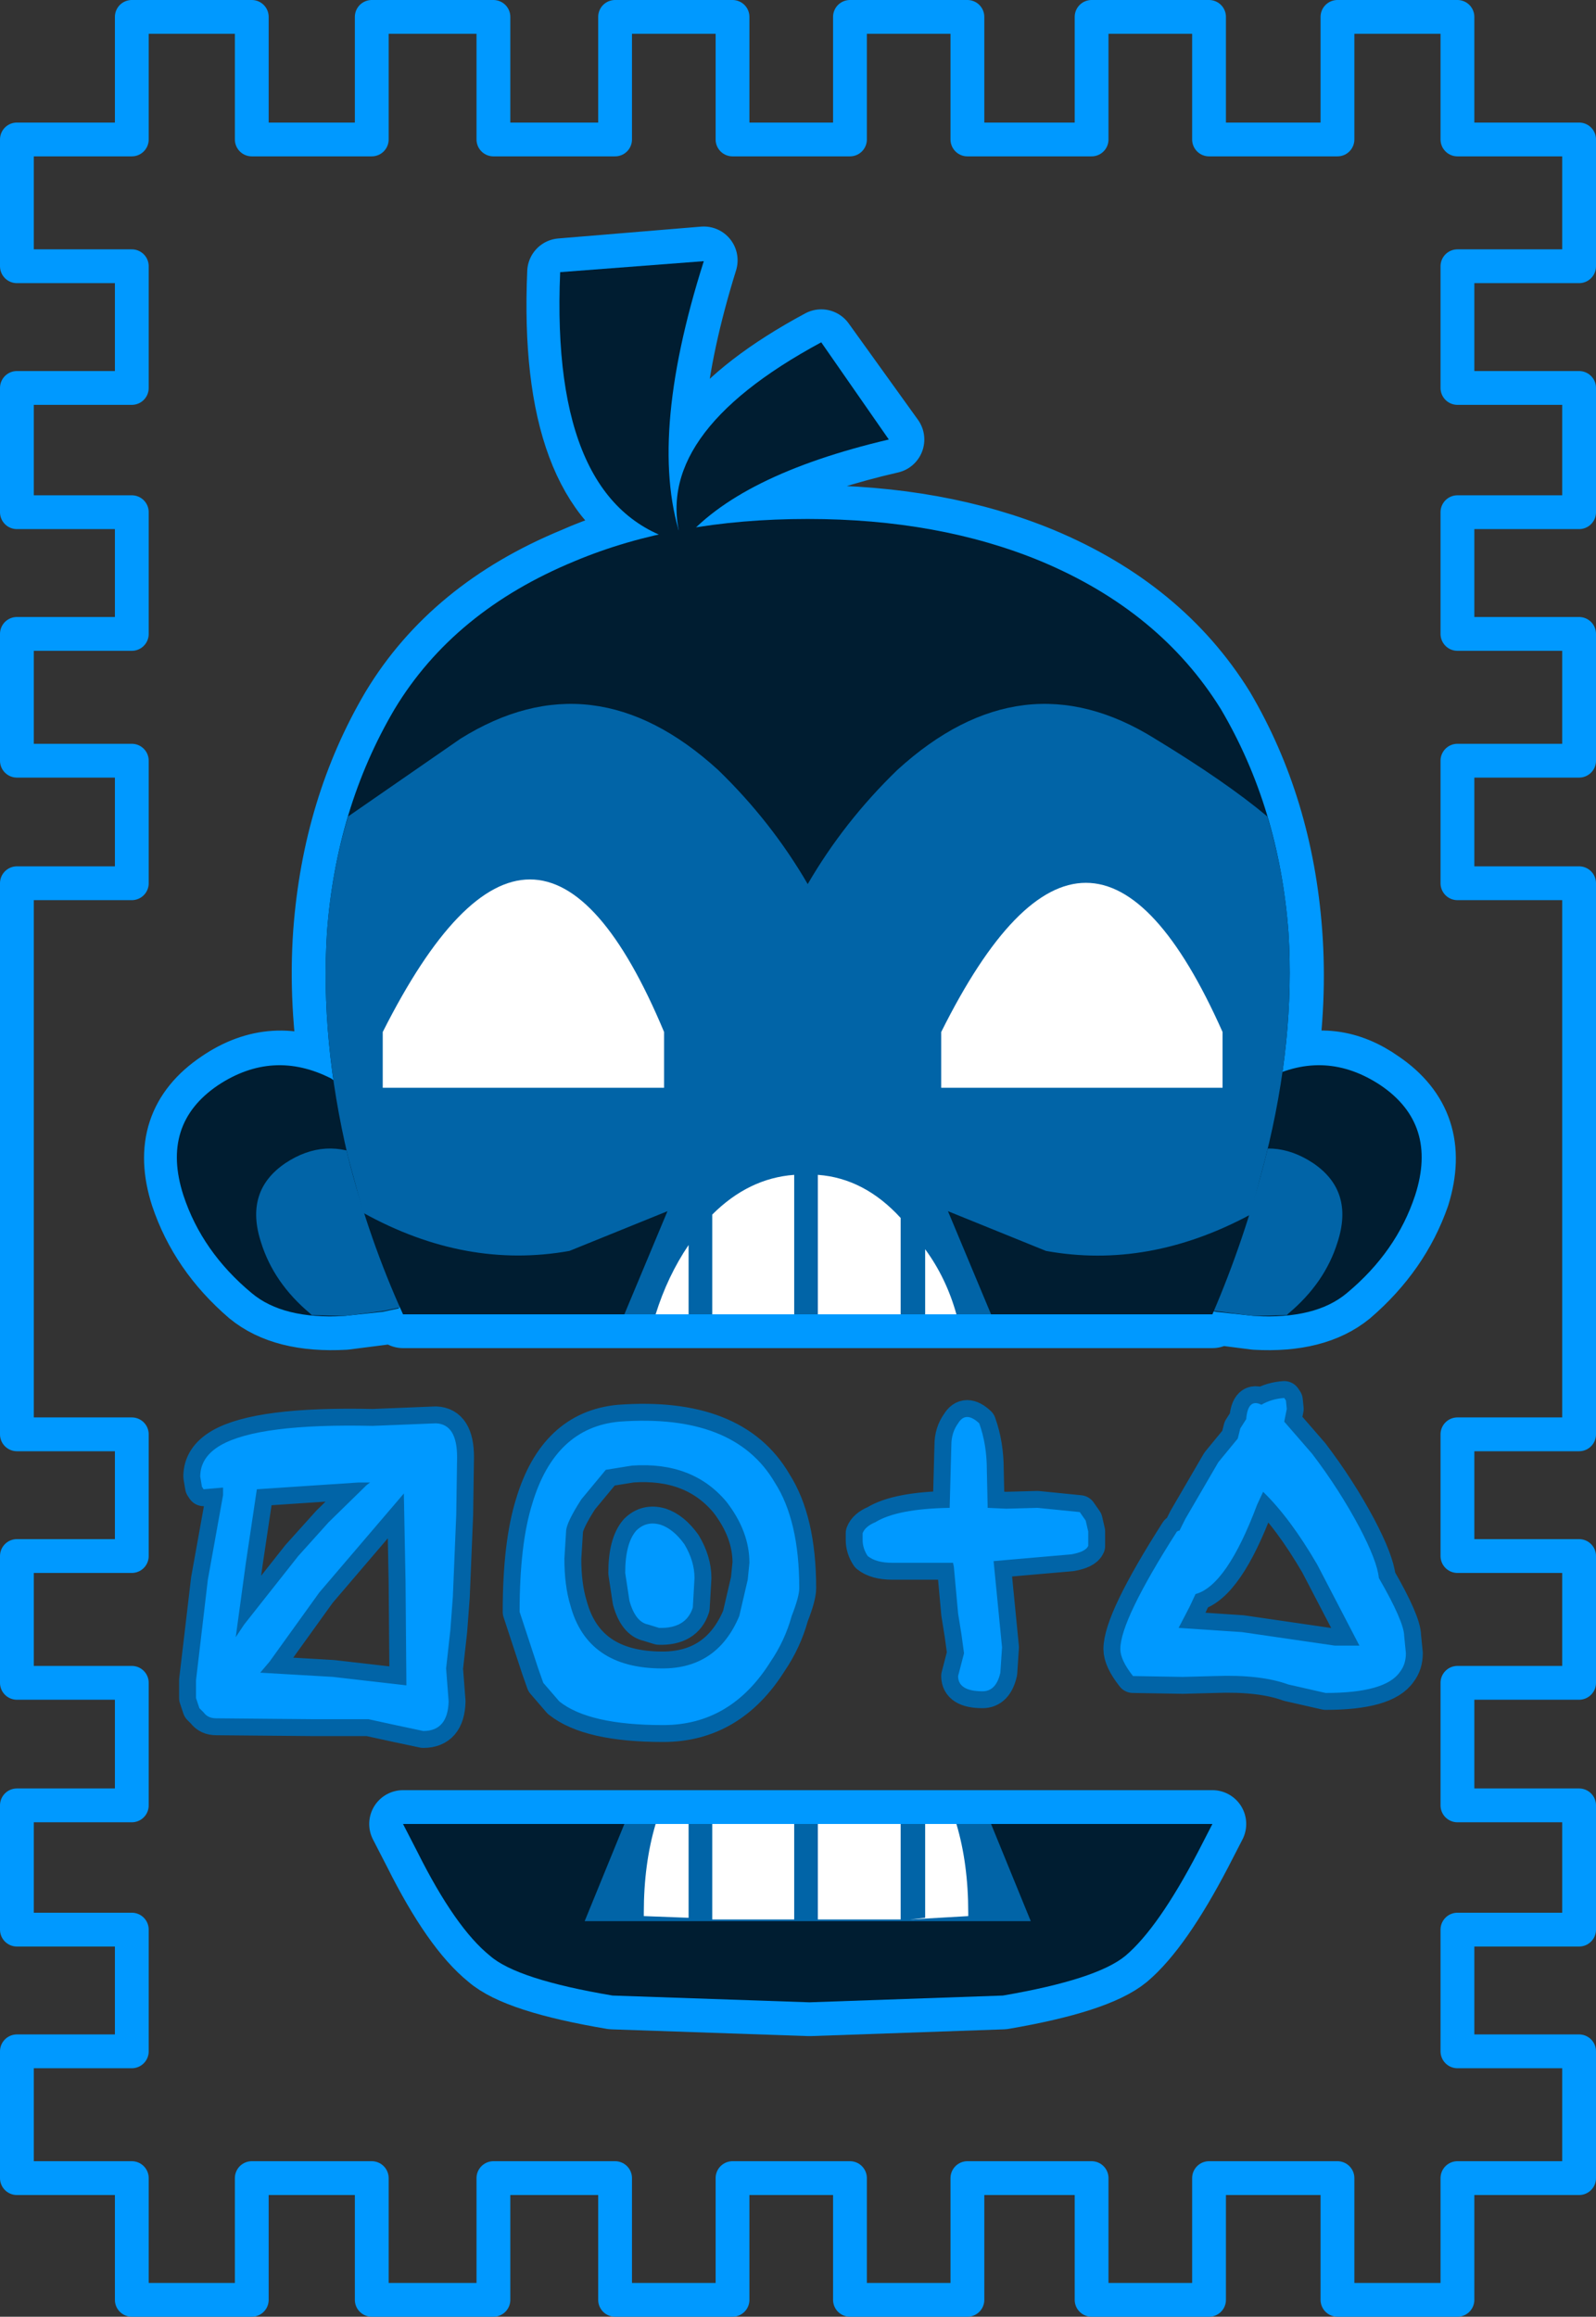 <?xml version="1.0" encoding="UTF-8" standalone="no"?>
<svg xmlns:xlink="http://www.w3.org/1999/xlink" height="137.05px" width="94.45px" xmlns="http://www.w3.org/2000/svg">
  <rect width="100%" height="100%" fill="#333333" stroke="none"/>
  <g transform="matrix(1.0, 0.0, 0.0, 1.0, 47.2, 68.5)">
    <path d="M-46.2 16.35 L-46.2 -16.25 -39.4 -16.25 -39.4 -23.5 -46.2 -23.5 -46.2 -31.0 -39.4 -31.0 -39.4 -38.2 -46.2 -38.2 -46.2 -45.55 -39.4 -45.55 -39.4 -52.75 -46.2 -52.75 -46.2 -60.25 -39.4 -60.25 -39.4 -67.5 -32.3 -67.5 -32.3 -60.25 -25.2 -60.25 -25.2 -67.5 -18.0 -67.5 -18.0 -60.25 -10.8 -60.25 -10.8 -67.5 -3.85 -67.5 -3.85 -60.25 3.1 -60.25 3.1 -67.5 10.05 -67.5 10.05 -60.25 17.4 -60.25 17.4 -67.5 24.35 -67.5 24.35 -60.25 31.95 -60.25 31.95 -67.5 39.05 -67.5 39.05 -60.25 46.25 -60.25 46.25 -52.75 39.05 -52.75 39.05 -45.55 46.25 -45.55 46.25 -38.2 39.05 -38.2 39.05 -31.0 46.25 -31.0 46.25 -23.5 39.05 -23.5 39.05 -16.25 46.25 -16.25 46.25 16.35 39.05 16.35 39.05 23.55 46.25 23.55 46.25 31.05 39.05 31.05 39.05 38.3 46.25 38.3 46.25 45.65 39.05 45.65 39.05 52.85 46.25 52.85 46.25 60.35 39.05 60.35 39.05 67.55 31.95 67.55 31.95 60.35 24.35 60.35 24.35 67.55 17.4 67.55 17.4 60.35 10.05 60.35 10.05 67.55 3.1 67.55 3.1 60.35 -3.85 60.35 -3.85 67.55 -10.8 67.55 -10.8 60.35 -18.0 60.35 -18.0 67.55 -25.2 67.55 -25.2 60.35 -32.3 60.35 -32.3 67.55 -39.4 67.55 -39.4 60.35 -46.2 60.35 -46.2 52.85 -39.4 52.85 -39.4 45.65 -46.2 45.65 -46.2 38.3 -39.4 38.3 -39.4 31.05 -46.2 31.05 -46.2 23.55 -39.4 23.55 -39.4 16.35 -46.2 16.35 Z" fill="none" stroke="#0099ff" stroke-linecap="round" stroke-linejoin="round" stroke-width="2.0"/>
    <path d="M23.7 41.05 Q21.35 45.55 19.4 47.2 17.7 48.6 12.15 49.55 L0.7 49.95 -10.95 49.55 Q-16.6 48.6 -18.2 47.2 -20.25 45.55 -22.5 41.05 L-23.35 39.4 24.55 39.4 23.7 41.05" fill="#799e49" fill-rule="evenodd" stroke="none"/>
    <path d="M23.7 41.05 Q21.35 45.55 19.4 47.2 17.7 48.6 12.15 49.55 L0.7 49.95 -10.95 49.55 Q-16.6 48.6 -18.2 47.2 -20.25 45.55 -22.5 41.05 L-23.35 39.4 24.55 39.4 23.7 41.05 Z" fill="none" stroke="#0099ff" stroke-linecap="round" stroke-linejoin="round" stroke-width="4.0"/>
    <path d="M-27.6 -4.75 L-27.4 -4.65 Q-28.15 -9.15 -27.85 -13.35 -27.3 -20.7 -23.85 -26.55 -20.35 -32.35 -13.2 -35.3 -10.85 -36.35 -8.2 -36.85 -14.55 -39.7 -14.0 -52.4 L-5.55 -53.1 Q-8.6 -43.3 -7.05 -37.35 -7.9 -43.2 1.4 -48.2 L5.5 -42.5 Q-2.55 -40.65 -6.05 -37.25 L0.6 -37.8 Q8.35 -37.8 14.4 -35.3 21.45 -32.35 25.05 -26.55 28.5 -20.7 29.05 -13.35 29.35 -9.35 28.7 -5.05 31.7 -6.3 34.45 -4.35 37.9 -2.0 36.6 2.2 35.45 5.5 32.6 7.95 30.65 9.55 27.1 9.35 L24.75 9.05 24.65 9.05 24.55 9.25 -23.35 9.25 -23.55 8.85 -24.45 9.05 -26.8 9.35 Q-30.4 9.55 -32.35 7.95 -35.2 5.5 -36.3 2.2 -37.65 -2.0 -34.15 -4.35 -31.0 -6.5 -27.6 -4.75" fill="#9e8b49" fill-rule="evenodd" stroke="none"/>
    <path d="M-27.6 -4.75 Q-31.0 -6.5 -34.15 -4.35 -37.65 -2.0 -36.3 2.2 -35.2 5.5 -32.35 7.95 -30.4 9.55 -26.8 9.35 L-24.45 9.05 -23.55 8.85 -23.35 9.25 24.55 9.25 24.65 9.05 24.75 9.05 27.1 9.35 Q30.65 9.55 32.6 7.95 35.45 5.5 36.6 2.2 37.9 -2.0 34.45 -4.35 31.7 -6.3 28.7 -5.05 29.35 -9.35 29.05 -13.35 28.5 -20.7 25.05 -26.55 21.45 -32.35 14.4 -35.3 8.35 -37.8 0.6 -37.8 L-6.05 -37.25 Q-2.55 -40.65 5.5 -42.5 L1.4 -48.2 Q-7.9 -43.2 -7.05 -37.35 -8.6 -43.3 -5.55 -53.1 L-14.0 -52.4 Q-14.55 -39.7 -8.2 -36.85 -10.85 -36.35 -13.2 -35.3 -20.35 -32.35 -23.85 -26.55 -27.3 -20.7 -27.85 -13.35 -28.15 -9.15 -27.4 -4.65 L-27.6 -4.75 Z" fill="none" stroke="#0099ff" stroke-linecap="round" stroke-linejoin="round" stroke-width="4.0"/>
    <path d="M23.7 41.05 Q21.35 45.55 19.4 47.2 17.7 48.6 12.15 49.55 L0.7 49.95 -10.95 49.55 Q-16.6 48.6 -18.2 47.2 -20.25 45.55 -22.5 41.05 L-23.35 39.4 24.55 39.4 23.7 41.05" fill="#001d31" fill-rule="evenodd" stroke="none"/>
    <path d="M13.8 45.15 L-12.6 45.15 -10.25 39.4 11.45 39.4 13.8 45.15" fill="#0164a7" fill-rule="evenodd" stroke="none"/>
    <path d="M10.1 44.85 L6.65 45.05 7.55 44.95 7.55 39.4 9.4 39.4 Q10.1 41.75 10.1 44.65 L10.1 44.85 M6.1 45.05 L1.2 45.05 1.2 39.4 6.1 39.4 6.1 45.05 M-9.1 44.85 L-9.1 44.65 Q-9.1 41.75 -8.4 39.4 L-6.45 39.4 -6.45 44.95 -9.1 44.85 M-0.2 45.05 L-5.05 45.05 -5.05 39.4 -0.2 39.4 -0.2 45.05" fill="#ffffff" fill-rule="evenodd" stroke="none"/>
    <path d="M-25.65 -3.25 L-27.6 -4.7 Q-31.05 -6.45 -34.3 -4.3 -37.7 -2.0 -36.35 2.2 -35.25 5.55 -32.3 8.0 -30.45 9.55 -26.85 9.35 L-24.55 9.1 -23.6 8.9 -24.85 -2.5 -25.65 -3.25" fill="#001d31" fill-rule="evenodd" stroke="none"/>
    <path d="M-25.5 0.0 Q-27.95 -1.25 -30.3 0.3 -32.75 1.95 -31.75 5.0 -31.0 7.4 -28.85 9.2 L-28.75 9.3 -26.8 9.35 -24.5 9.05 -23.55 8.85 -24.5 0.7 -25.5 0.0" fill="#0164a7" fill-rule="evenodd" stroke="none"/>
    <path d="M27.8 -4.7 Q31.25 -6.45 34.5 -4.3 37.9 -2.0 36.55 2.2 35.45 5.55 32.5 8.0 30.65 9.55 27.05 9.35 L24.75 9.1 23.8 8.9 25.05 -2.5 25.85 -3.25 27.8 -4.7" fill="#001d31" fill-rule="evenodd" stroke="none"/>
    <path d="M25.7 0.0 Q28.15 -1.25 30.5 0.3 32.95 1.95 31.95 5.0 31.2 7.4 29.05 9.2 L28.95 9.3 27.0 9.35 24.7 9.05 23.75 8.85 24.7 0.7 25.7 0.0" fill="#0164a7" fill-rule="evenodd" stroke="none"/>
    <path d="M-14.05 -52.4 L-5.55 -53.05 Q-8.95 -42.35 -6.8 -36.4 -14.65 -38.35 -14.05 -52.4" fill="#001d31" fill-rule="evenodd" stroke="none"/>
    <path d="M1.4 -48.25 L5.4 -42.5 Q-3.55 -40.4 -6.85 -36.4 -8.8 -42.75 1.4 -48.25" fill="#001d31" fill-rule="evenodd" stroke="none"/>
    <path d="M29.05 -13.35 Q29.45 -7.0 27.7 -0.05 26.45 4.85 24.55 9.25 L-23.35 9.25 Q-25.35 4.85 -26.6 -0.05 -28.25 -7.0 -27.85 -13.35 -27.3 -20.7 -23.85 -26.55 -20.35 -32.35 -13.2 -35.3 -7.25 -37.8 0.6 -37.8 8.35 -37.8 14.4 -35.3 21.45 -32.35 25.05 -26.55 28.5 -20.7 29.05 -13.35" fill="#001d31" fill-rule="evenodd" stroke="none"/>
    <path d="M21.15 -24.8 Q25.35 -22.25 27.8 -20.2 28.8 -16.9 29.05 -13.35 29.45 -7.0 27.7 -0.05 L26.8 3.35 Q20.75 6.6 14.7 5.5 L8.9 3.15 11.45 9.25 -10.25 9.25 -7.7 3.15 -13.5 5.5 Q-19.65 6.6 -25.7 3.25 L-26.6 -0.05 Q-28.25 -7.0 -27.85 -13.35 -27.6 -16.9 -26.6 -20.2 L-19.95 -24.8 Q-12.1 -29.7 -4.7 -22.95 -1.55 -19.9 0.6 -16.2 2.75 -19.9 5.9 -22.95 13.3 -29.7 21.15 -24.8" fill="#0164a7" fill-rule="evenodd" stroke="none"/>
    <path d="M-24.55 -7.45 Q-15.45 -25.5 -7.9 -7.45 L-7.9 -4.15 -24.55 -4.15 -24.55 -7.45" fill="#ffffff" fill-rule="evenodd" stroke="none"/>
    <path d="M8.5 -7.45 Q17.3 -25.1 25.15 -7.45 L25.15 -4.15 8.5 -4.15 8.5 -7.45" fill="#ffffff" fill-rule="evenodd" stroke="none"/>
    <path d="M7.55 5.4 Q8.8 7.1 9.4 9.25 L7.55 9.25 7.55 5.4 M1.2 1.0 Q3.95 1.2 6.1 3.55 L6.1 9.25 1.2 9.25 1.2 1.0 M-5.05 3.35 Q-2.9 1.2 -0.2 1.0 L-0.2 9.25 -5.05 9.25 -5.05 3.35 M-6.45 9.25 L-8.4 9.25 Q-7.7 7.0 -6.45 5.15 L-6.45 9.25" fill="#ffffff" fill-rule="evenodd" stroke="none"/>
    <path d="M12.1 28.95 L12.0 30.45 Q11.75 31.55 10.95 31.55 9.5 31.55 9.5 30.65 L9.85 29.3 9.7 28.2 9.5 26.95 9.25 24.2 9.2 23.95 5.6 23.95 Q4.65 23.95 4.15 23.55 3.85 23.1 3.85 22.6 L3.85 22.2 Q4.0 21.8 4.6 21.55 5.9 20.75 9.0 20.7 L9.1 17.0 Q9.1 16.25 9.5 15.7 9.95 14.95 10.75 15.7 11.2 16.95 11.2 18.45 L11.25 20.7 12.35 20.75 14.2 20.7 16.7 20.95 17.05 21.45 17.2 22.1 17.2 22.95 Q17.05 23.3 16.2 23.45 L11.6 23.85 12.1 28.95 M35.9 28.3 L36.0 29.3 Q36.0 29.95 35.65 30.4 34.8 31.65 31.25 31.65 L29.05 31.15 Q27.4 30.55 24.7 30.65 L22.8 30.7 19.85 30.65 Q19.1 29.7 19.1 29.05 19.1 27.35 22.45 22.1 L22.55 22.05 22.6 22.05 22.95 21.35 24.9 18.0 26.05 16.6 26.2 16.0 26.55 15.45 Q26.65 14.2 27.45 14.6 28.05 14.25 28.8 14.2 L28.9 14.35 28.95 14.85 28.8 15.6 30.45 17.5 Q32.05 19.6 33.25 21.85 34.3 23.85 34.4 24.85 35.9 27.45 35.9 28.3 M-20.15 17.7 L-20.2 21.1 -20.4 25.95 -20.55 27.95 -20.8 30.2 -20.65 32.15 Q-20.7 33.9 -22.15 33.9 L-23.8 33.55 -25.4 33.2 -28.8 33.2 -34.4 33.15 Q-34.9 33.15 -35.15 32.8 L-35.4 32.55 -35.6 31.95 -35.6 31.9 -35.6 30.9 -34.9 24.95 -34.0 19.95 -34.0 19.5 -35.15 19.6 -35.25 19.45 -35.35 18.85 Q-35.35 17.7 -34.15 17.0 -31.9 15.7 -25.15 15.85 L-21.4 15.7 Q-20.15 15.75 -20.15 17.7 M-27.5 30.7 L-23.15 31.2 -23.2 25.1 -23.3 19.85 -28.3 25.7 -31.25 29.8 -31.8 30.45 -27.5 30.7 M-26.0 19.2 L-32.0 19.6 -32.65 23.95 -33.25 28.35 -32.75 27.6 -29.55 23.55 -27.75 21.55 -25.5 19.35 -25.3 19.2 -26.0 19.2 M26.3 28.05 L31.8 28.85 33.25 28.85 30.75 24.05 Q29.15 21.3 27.55 19.75 L27.2 20.5 Q25.4 25.3 23.55 25.8 L23.2 26.55 22.55 27.8 26.3 28.05 M-6.1 24.85 L-6.2 26.6 Q-6.6 27.85 -8.2 27.8 L-8.85 27.6 Q-9.6 27.45 -9.95 26.2 L-10.2 24.55 Q-10.2 22.8 -9.55 22.05 -8.95 21.45 -8.1 21.7 -7.35 21.95 -6.7 22.85 -6.1 23.85 -6.1 24.85 M0.1 25.45 Q0.1 25.95 -0.35 27.1 -0.75 28.55 -1.6 29.8 -3.95 33.55 -7.95 33.55 -12.35 33.55 -14.1 32.15 L-15.05 31.05 -15.35 30.2 -16.45 26.85 Q-16.45 22.85 -15.7 20.45 -14.35 15.95 -10.55 15.6 -3.75 15.1 -1.35 19.2 0.1 21.45 0.1 25.45 M-9.8 18.2 L-11.35 18.45 -12.8 20.2 Q-13.7 21.6 -13.7 22.1 L-13.8 23.7 Q-13.8 25.3 -13.45 26.45 -12.45 30.2 -8.0 30.2 -4.75 30.2 -3.45 27.1 L-2.95 24.95 -2.85 23.95 Q-2.85 22.1 -4.2 20.35 -6.2 17.95 -9.8 18.2" fill="#5a5029" fill-rule="evenodd" stroke="none"/>
    <path d="M12.1 28.95 L12.0 30.45 Q11.75 31.55 10.95 31.55 9.5 31.55 9.5 30.65 L9.85 29.3 9.7 28.2 9.5 26.95 9.25 24.2 9.2 23.95 5.6 23.95 Q4.65 23.95 4.15 23.55 3.85 23.1 3.85 22.6 L3.85 22.2 Q4.0 21.8 4.6 21.55 5.9 20.75 9.0 20.7 L9.1 17.0 Q9.1 16.25 9.5 15.7 9.95 14.95 10.75 15.7 11.2 16.95 11.2 18.45 L11.25 20.7 12.35 20.75 14.2 20.7 16.7 20.95 17.05 21.45 17.2 22.1 17.2 22.95 Q17.05 23.3 16.2 23.45 L11.6 23.85 12.1 28.95 M35.9 28.3 L36.0 29.3 Q36.0 29.95 35.65 30.4 34.8 31.65 31.25 31.65 L29.05 31.15 Q27.4 30.55 24.7 30.65 L22.8 30.7 19.85 30.65 Q19.1 29.7 19.1 29.05 19.1 27.35 22.45 22.1 L22.55 22.05 22.6 22.05 22.95 21.35 24.9 18.0 26.05 16.6 26.2 16.0 26.55 15.45 Q26.65 14.2 27.45 14.6 28.05 14.25 28.8 14.2 L28.9 14.35 28.95 14.85 28.8 15.6 30.45 17.5 Q32.05 19.6 33.25 21.85 34.3 23.85 34.4 24.85 35.9 27.45 35.9 28.3 M-20.15 17.7 L-20.2 21.1 -20.4 25.95 -20.55 27.95 -20.8 30.2 -20.65 32.15 Q-20.7 33.9 -22.15 33.9 L-23.8 33.55 -25.4 33.2 -28.8 33.2 -34.4 33.15 Q-34.9 33.15 -35.15 32.8 L-35.4 32.55 -35.6 31.95 -35.6 31.9 -35.6 30.9 -34.9 24.95 -34.0 19.95 -34.0 19.5 -35.15 19.6 -35.25 19.45 -35.35 18.85 Q-35.35 17.7 -34.15 17.0 -31.9 15.7 -25.15 15.85 L-21.4 15.7 Q-20.15 15.75 -20.15 17.7 M-27.5 30.7 L-23.15 31.2 -23.2 25.1 -23.3 19.85 -28.3 25.7 -31.25 29.8 -31.8 30.45 -27.5 30.7 M-26.0 19.2 L-32.0 19.6 -32.65 23.95 -33.25 28.35 -32.75 27.6 -29.55 23.55 -27.75 21.55 -25.5 19.35 -25.3 19.2 -26.0 19.2 M26.3 28.05 L31.8 28.85 33.25 28.85 30.75 24.05 Q29.15 21.3 27.55 19.75 L27.2 20.5 Q25.4 25.3 23.55 25.8 L23.2 26.55 22.55 27.8 26.3 28.05 M-6.1 24.85 L-6.2 26.6 Q-6.6 27.85 -8.2 27.8 L-8.85 27.6 Q-9.6 27.45 -9.95 26.2 L-10.2 24.55 Q-10.2 22.8 -9.55 22.05 -8.95 21.45 -8.1 21.7 -7.35 21.95 -6.7 22.85 -6.1 23.85 -6.1 24.85 M0.1 25.45 Q0.1 25.95 -0.35 27.1 -0.75 28.55 -1.6 29.8 -3.95 33.55 -7.95 33.55 -12.35 33.55 -14.1 32.15 L-15.05 31.05 -15.35 30.2 -16.45 26.85 Q-16.45 22.85 -15.7 20.45 -14.35 15.95 -10.55 15.6 -3.75 15.1 -1.35 19.2 0.1 21.45 0.1 25.45 M-9.8 18.2 L-11.35 18.45 -12.8 20.2 Q-13.7 21.6 -13.7 22.1 L-13.8 23.7 Q-13.8 25.3 -13.45 26.45 -12.45 30.2 -8.0 30.2 -4.75 30.2 -3.45 27.1 L-2.95 24.95 -2.85 23.95 Q-2.85 22.1 -4.2 20.35 -6.2 17.95 -9.8 18.2" fill="none" stroke="#0164a7" stroke-linecap="round" stroke-linejoin="round" stroke-width="2.0"/>
    <path d="M12.1 28.95 L12.0 30.45 Q11.75 31.55 10.95 31.55 9.5 31.55 9.5 30.65 L9.85 29.3 9.7 28.2 9.5 26.95 9.25 24.2 9.2 23.95 5.6 23.95 Q4.65 23.95 4.15 23.55 3.85 23.1 3.85 22.6 L3.85 22.2 Q4.0 21.8 4.6 21.55 5.9 20.75 9.0 20.7 L9.1 17.0 Q9.1 16.25 9.5 15.7 9.95 14.95 10.75 15.7 11.2 16.95 11.2 18.45 L11.25 20.7 12.35 20.75 14.2 20.7 16.7 20.95 17.05 21.45 17.2 22.1 17.2 22.95 Q17.05 23.3 16.2 23.45 L11.6 23.85 12.1 28.95 M35.9 28.3 L36.0 29.3 Q36.0 29.95 35.65 30.4 34.8 31.65 31.25 31.65 L29.05 31.15 Q27.4 30.55 24.7 30.65 L22.8 30.7 19.85 30.65 Q19.1 29.7 19.1 29.05 19.1 27.35 22.45 22.1 L22.55 22.05 22.6 22.05 22.95 21.35 24.9 18.0 26.05 16.6 26.2 16.0 26.55 15.45 Q26.65 14.2 27.45 14.6 28.05 14.25 28.8 14.2 L28.9 14.35 28.95 14.85 28.8 15.6 30.45 17.5 Q32.05 19.6 33.25 21.85 34.3 23.85 34.4 24.85 35.9 27.45 35.9 28.3 M-20.15 17.7 L-20.2 21.1 -20.4 25.95 -20.55 27.95 -20.8 30.2 -20.65 32.15 Q-20.7 33.9 -22.15 33.9 L-23.8 33.55 -25.4 33.2 -28.8 33.2 -34.4 33.15 Q-34.9 33.15 -35.15 32.8 L-35.4 32.55 -35.6 31.95 -35.6 31.9 -35.6 30.9 -34.9 24.95 -34.0 19.95 -34.0 19.5 -35.15 19.6 -35.25 19.45 -35.35 18.85 Q-35.35 17.7 -34.15 17.0 -31.9 15.7 -25.15 15.85 L-21.4 15.7 Q-20.15 15.75 -20.15 17.7 M-27.5 30.7 L-23.15 31.2 -23.2 25.1 -23.3 19.85 -28.3 25.7 -31.25 29.8 -31.8 30.45 -27.5 30.7 M-26.0 19.2 L-32.0 19.6 -32.65 23.95 -33.25 28.35 -32.75 27.6 -29.55 23.55 -27.75 21.55 -25.5 19.35 -25.3 19.2 -26.0 19.2 M26.3 28.05 L31.8 28.85 33.25 28.85 30.75 24.05 Q29.15 21.3 27.55 19.75 L27.2 20.5 Q25.4 25.3 23.55 25.8 L23.2 26.55 22.55 27.8 26.3 28.05 M0.1 25.45 Q0.1 25.95 -0.35 27.1 -0.75 28.55 -1.6 29.8 -3.95 33.55 -7.95 33.55 -12.35 33.55 -14.1 32.15 L-15.05 31.05 -15.35 30.2 -16.45 26.85 Q-16.45 22.85 -15.7 20.45 -14.35 15.95 -10.55 15.6 -3.75 15.1 -1.35 19.2 0.1 21.45 0.1 25.45 M-9.8 18.2 L-11.35 18.45 -12.8 20.2 Q-13.7 21.6 -13.7 22.1 L-13.8 23.7 Q-13.8 25.3 -13.45 26.45 -12.45 30.2 -8.0 30.2 -4.75 30.2 -3.45 27.1 L-2.95 24.95 -2.85 23.95 Q-2.85 22.1 -4.2 20.35 -6.2 17.95 -9.8 18.2 M-6.1 24.85 L-6.2 26.6 Q-6.6 27.85 -8.2 27.8 L-8.85 27.6 Q-9.6 27.45 -9.95 26.2 L-10.2 24.55 Q-10.2 22.8 -9.55 22.05 -8.95 21.45 -8.1 21.7 -7.35 21.95 -6.7 22.85 -6.1 23.85 -6.1 24.85" fill="#0099ff" fill-rule="evenodd" stroke="none"/>
  </g>
</svg>
